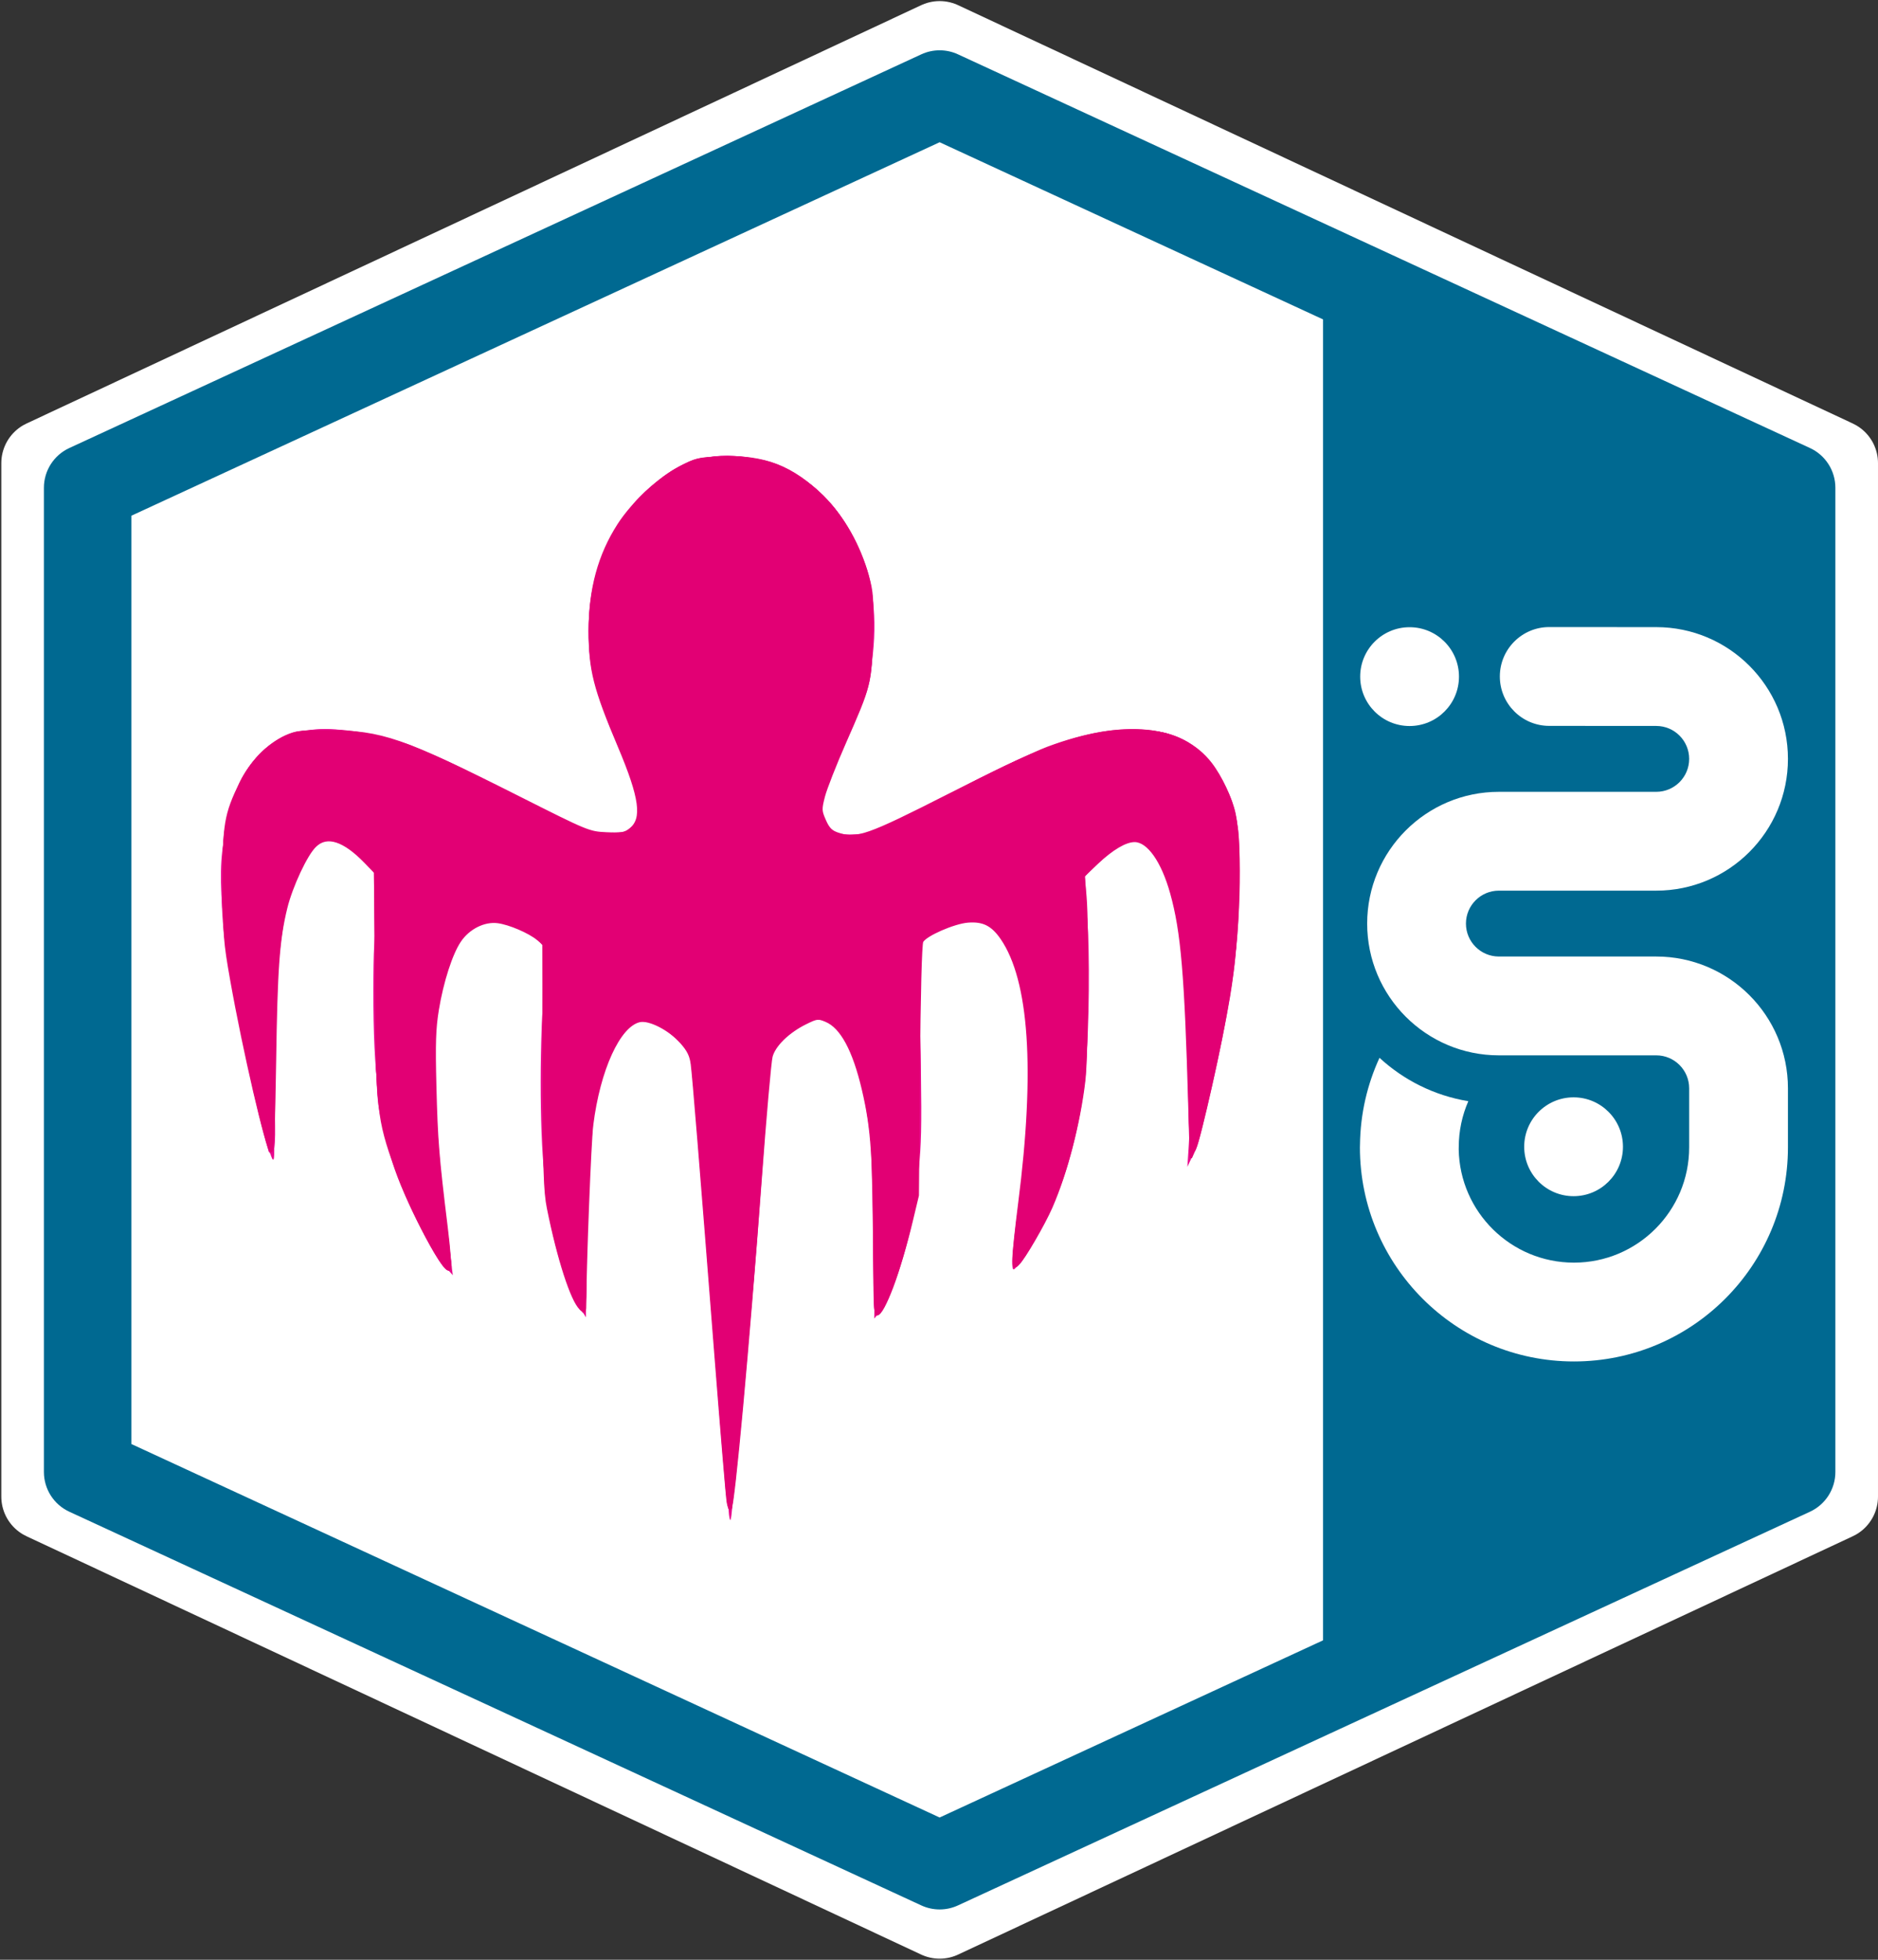 <?xml version="1.0" encoding="UTF-8" standalone="no"?>
<!-- Generated by SVGo -->

<svg
   width="859"
   height="896"
   version="1.1"
   id="svg1109"
   sodipodi:docname="Spectre_logo.svg"
   inkscape:version="1.1.1 (3bf5ae0d25, 2021-09-20)"
   xmlns:inkscape="http://www.inkscape.org/namespaces/inkscape"
   xmlns:sodipodi="http://sodipodi.sourceforge.net/DTD/sodipodi-0.dtd"
   xmlns="http://www.w3.org/2000/svg"
   xmlns:svg="http://www.w3.org/2000/svg">
  <rect width="100%" height="100%" fill="#333333" stroke="none"/>
  <defs
     id="defs1113">
    <clipPath
       clipPathUnits="userSpaceOnUse"
       id="clipPath18416">
      <g
         inkscape:label="Clip"
         id="use18418">
        <path
           style="fill:#ea0a8e;fill-opacity:1;stroke:none;stroke-width:0.863;stroke-opacity:1"
           d=""
           id="path18746" />
      </g>
    </clipPath>
    <clipPath
       clipPathUnits="userSpaceOnUse"
       id="clipPath18427">
      <g
         inkscape:label="Clip"
         id="use18429">
        <g
           id="g18742"
           clip-path="url(#clipPath18416)">
          <g
             inkscape:label="Clip"
             id="g18740">
            <path
               style="fill:#ea0a8e;fill-opacity:1;stroke:none;stroke-width:0.863;stroke-opacity:1"
               d=""
               id="path18738" />
          </g>
        </g>
      </g>
    </clipPath>
  </defs>
  <sodipodi:namedview
     id="namedview1111"
     pagecolor="#ffffff"
     bordercolor="#666666"
     borderopacity="1.0"
     inkscape:pageshadow="2"
     inkscape:pageopacity="0.0"
     inkscape:pagecheckerboard="0"
     showgrid="false"
     inkscape:zoom="0.92857143"
     inkscape:cx="430.76923"
     inkscape:cy="442.07692"
     inkscape:window-width="1920"
     inkscape:window-height="1017"
     inkscape:window-x="1912"
     inkscape:window-y="-8"
     inkscape:window-maximized="1"
     inkscape:current-layer="svg1109">
    <inkscape:grid
       type="xygrid"
       id="grid1336" />
  </sodipodi:namedview>
  <g
     id="g1076">
    <g
       clip-rule="evenodd"
       fill-rule="evenodd"
       stroke-linecap="round"
       stroke-linejoin="round"
       stroke-miterlimit="1.5"
       transform="translate(-3389 -92)"
       id="g1074">
      <g
         transform="translate(3273.2 2.2554e-13)"
         id="g1072">
        <path
           d="m136.4 303.75 409.2-191.25 409.2 191.25v472.5l-409.2 191.25-409.2-191.25v-472.5z"
           fill="#fff"
           stroke="#fff"
           stroke-width="40px"
           id="path1056" />
        <path
           d="m553.98 116.84c-5.321-2.457-11.451-2.457-16.772 0l-389.71 180c-7.08 3.27-11.613 10.358-11.613 18.157v450c0 7.799 4.533 14.887 11.613 18.157l389.71 180c5.321 2.457 11.451 2.457 16.772 0l389.71-180c7.08-3.27 11.613-10.358 11.613-18.157v-450c0-7.799-4.533-14.887-11.613-18.157l-389.71-180zm166.98 121.19-175.37-81-369.71 170.76v424.41l369.71 170.76 175.37-81v-603.94z"
           fill="#006991"
           id="path1058" />
        <g
           transform="matrix(4.6131e-17 -.753 .753 4.6131e-17 428.41 897.28)"
           id="g1070">
          <g
             transform="matrix(3.369 0 0 3.528 -1675.2 -1003.4)"
             id="g1062">
            <ellipse
               cx="608"
               cy="437.67"
               rx="8.906"
               ry="8.502"
               fill="#fff"
               id="ellipse1060" />
          </g>
          <path
             d="m371.56 470.92c-38.067 0.661-68.765 31.768-68.765 69.989 0 38.634 31.366 70 70 70h35.863c11.038 0 20-8.962 20-20v-95.593c0-44.153 35.847-80 80-80s80 35.847 80 80v95.593c0 11.038 8.962 20 20 20s20-8.962 20-20l0.039-65.004c0-16.557 13.443-30 30-30s30 13.443 30 30l-0.039 65.004c0 44.153-35.847 80-80 80s-80-35.847-80-80v-95.593c0-11.038-8.962-20-20-20s-20 8.962-20 20v95.593c0 44.153-35.847 80-80 80h-35.863c-71.749 0-130-58.251-130-130s58.251-130 130-130c0.541 0 1.08 0.014 1.615 0.042 18.806 0.22 36.655 4.441 52.743 11.853-13.551 14.724-22.952 33.329-26.338 53.951-8.567-3.739-18.019-5.813-27.952-5.813-0.437 0-0.873-7e-3 -1.303-0.022z"
             fill="#fff"
             id="path1064" />
          <g
             transform="matrix(2.584 0 0 2.799 -1092.8 -791.43)"
             id="g1068">
            <ellipse
               cx="677.79"
               cy="440.34"
               rx="11.609"
               ry="10.72"
               fill="#fff"
               id="ellipse1066" />
          </g>
        </g>
      </g>
    </g>
  </g>
  <symbol
     id="icon"
     viewBox="0 0 50 50">
    <g
       fill="#e20074"
       id="g1104">
      <g
         id="g1102">
        <path
           d="M31,10.7c-0.2-0.4-0.6-0.6-1-0.4l-3.2,1.4c0,0-0.1-0.1-0.1-0.1c-0.9-0.9-2.4-0.9-3.3,0c-0.9,0.9-0.9,2.4,0,3.3   s2.4,0.9,3.3,0c0.5-0.5,0.7-1.1,0.7-1.8l3.2-1.4C30.9,11.5,31.1,11.1,31,10.7z"
           id="path1078" />
        <path
           d="M33,14.1H34c0.4,0,0.8-0.3,0.8-0.8s-0.3-0.8-0.8-0.8H33c-0.4,0-0.8,0.3-0.8,0.8S32.6,14.1,33,14.1z"
           id="path1080" />
        <path
           d="M17,12.5H16c-0.4,0-0.8,0.3-0.8,0.8s0.3,0.8,0.8,0.8H17c0.4,0,0.8-0.3,0.8-0.8S17.4,12.5,17,12.5z"
           id="path1082" />
        <path
           d="M31.2,8.2l0.7-0.7c0.3-0.3,0.3-0.8,0-1.1c-0.3-0.3-0.8-0.3-1.1,0l-0.7,0.7c-0.3,0.3-0.3,0.8,0,1.1   C30.4,8.5,30.9,8.5,31.2,8.2z"
           id="path1084" />
        <path
           d="M18.8,18.4l-0.7,0.7c-0.3,0.3-0.3,0.8,0,1.1c0.3,0.3,0.8,0.3,1.1,0l0.7-0.7c0.3-0.3,0.3-0.8,0-1.1S19.1,18.1,18.8,18.4z"
           id="path1086" />
        <path
           d="M25,6c0.4,0,0.8-0.3,0.8-0.8V4.3c0-0.4-0.3-0.8-0.8-0.8c-0.4,0-0.8,0.3-0.8,0.8v0.9C24.2,5.7,24.6,6,25,6z"
           id="path1088" />
        <path
           d="M18.8,8.2c0.3,0.3,0.8,0.3,1.1,0c0.3-0.3,0.3-0.8,0-1.1l-0.7-0.7c-0.3-0.3-0.8-0.3-1.1,0c-0.3,0.3-0.3,0.8,0,1.1L18.8,8.2z   "
           id="path1090" />
        <path
           d="M31.9,19.1l-0.7-0.7c-0.3-0.3-0.8-0.3-1.1,0c-0.3,0.3-0.3,0.8,0,1.1l0.7,0.7c0.3,0.3,0.8,0.3,1.1,0   C32.2,19.9,32.2,19.4,31.9,19.1z"
           id="path1092" />
        <path
           d="M36.5,41.8v-1.6h7.9v-9h-7.9v-1.6h-7.8v-4.8c4.9-1.6,8.4-6.1,8.4-11.5c0-6.7-5.4-12.1-12.1-12.1c-6.7,0-12.1,5.4-12.1,12.1   c0,5.4,3.5,9.9,8.4,11.5v4.8h-7.8v1.6H5.6v9h7.9v1.6h7.8v4.4H19v2.6H31v-2.6h-2.2v-4.4H36.5z M18.1,21.2c-2.2-1.9-3.6-4.8-3.6-7.9   c0-5.8,4.7-10.5,10.5-10.5s10.6,4.7,10.6,10.5c0,3.2-1.4,6-3.6,7.9H18.1z M27.9,39.8c-0.8,0.6-1.8,0.9-2.9,0.9   c-1.1,0-2.1-0.3-2.9-0.9c-0.6-0.4-1.1-0.9-1.4-1.5c-0.4-0.8-0.7-1.6-0.7-2.5s0.3-1.8,0.7-2.5c0.4-0.6,0.9-1.1,1.4-1.6   c0.8-0.6,1.8-0.9,2.9-0.9c1.1,0,2.1,0.3,2.9,0.9c0.6,0.4,1.1,0.9,1.4,1.6c0.4,0.7,0.7,1.6,0.7,2.5s-0.3,1.8-0.7,2.5   C29,38.9,28.5,39.4,27.9,39.8z"
           id="path1094" />
        <path
           d="M47.7,30c-0.7,0-1.3,0.6-1.3,1.3v8.7c0,0.7,0.6,1.3,1.3,1.3s1.3-0.6,1.3-1.3v-8.7C49,30.6,48.4,30,47.7,30z"
           id="path1096" />
        <path
           d="M2.3,41.4c0.7,0,1.3-0.6,1.3-1.3v-8.7C3.6,30.6,3,30,2.3,30S1,30.6,1,31.4v8.7C1,40.8,1.6,41.4,2.3,41.4z"
           id="path1098" />
        <circle
           cx="25"
           cy="35.7"
           r="2.6"
           id="circle1100" />
      </g>
    </g>
  </symbol>
  <path
     style="fill:#ea0a8e;fill-opacity:1;stroke:none;stroke-width:0.901;stroke-opacity:1"
     d="m 333.912,694.857 c -0.374,-0.907 -0.681,-3.542 -0.687,-5.855 -0.004,-2.312 -0.821,-11.905 -1.81,-21.317 -0.99,-9.412 -2.812,-32.311 -4.049,-50.888 -2.501,-37.545 -3.304,-47.855 -5.82,-74.755 -0.949,-10.155 -2.157,-25.964 -2.683,-35.126 -1.54,-26.784 -1.231,-25.488 -7.609,-31.983 -9.197,-9.366 -16.624,-11.62 -23.485,-7.124 -4.044,2.649 -9.027,11.275 -12.047,20.853 -6.534,20.724 -8.641,42.875 -8.082,84.979 l 0.374,28.037 -2.082,-2.573 c -6.905,-8.534 -13.595,-33.31 -16.99,-62.923 -2.206,-19.232 -2.17,-63.392 0.067,-85.732 1.887,-18.832 1.926,-18.662 -5.515,-23.781 -5.996,-4.126 -12.124,-6.218 -18.212,-6.218 -15.136,0 -23.613,16.554 -27.25,53.216 -0.879,8.865 -0.891,14.97 -0.056,28.378 1.48,23.809 5.321,61.982 6.834,67.917 0.695,2.724 1.499,6.777 1.788,9.006 l 0.524,4.052 -4.096,-4.503 c -4.608,-5.065 -17.619,-30.498 -21.45,-41.929 -8.179,-24.399 -10.854,-45.145 -10.795,-83.714 0.006,-18.719 0.383,-25.182 1.913,-34.945 2.432,-15.526 1.516,-18.775 -7.733,-27.426 -5.327,-4.984 -8.945,-6.932 -13.758,-7.411 -3.126,-0.311 -4.134,0.057 -6.851,2.51 -9.173,8.28 -15,24.996 -17.801,51.06 -1.763,16.414 -2.632,55.363 -1.658,74.306 1.348,26.222 0.656,25.92 -6.203,-2.707 -14.036,-58.58 -19.575,-97.155 -17.059,-118.802 4.801,-41.297 22.333,-59.166 54.594,-55.644 24.057,2.627 44.528,10.577 83.105,32.273 23.395,13.157 29.265,15.789 36.46,16.347 7.115,0.552 10.728,-0.303 14.126,-3.336 2.721,-2.428 2.906,-2.972 2.906,-8.568 0,-8.234 -1.833,-13.906 -10.06,-31.141 -10.864,-22.756 -14.212,-37.064 -13.176,-56.292 1.549,-28.756 14.549,-52.408 36.843,-67.04 8.335,-5.47 15.477,-7.501 26.36,-7.5 24.828,0.002 45.667,13.577 57.597,37.512 8.377,16.809 11.037,32.816 8.847,53.24 -1.501,13.998 -3.625,20.756 -11.392,36.254 -3.164,6.318 -6.826,14.12 -8.134,17.338 -1.309,3.219 -2.735,6.493 -3.17,7.275 -0.434,0.783 -1.046,4.025 -1.36,7.205 -0.493,5.016 -0.298,6.248 1.488,9.291 3.055,5.212 7.052,7.062 14.217,6.58 7.935,-0.533 13.659,-3.044 37.458,-16.428 45.526,-25.604 66.958,-33.2 93.139,-33.012 22.313,0.162 36.455,12.828 43.435,38.902 1.875,7.004 2.041,9.457 1.948,28.821 -0.12,26.595 -1.583,38.993 -8.991,76.557 -1.221,6.192 -2.588,12.069 -3.039,13.06 -0.448,0.991 -1.02,3.22 -1.265,4.954 -0.251,1.734 -1.042,5.787 -1.764,9.007 -0.722,3.22 -1.945,8.734 -2.718,12.253 -0.771,3.519 -2.434,8.585 -3.693,11.26 l -2.289,4.858 0.672,-10.358 c 1.511,-23.275 0.236,-68.618 -2.563,-91.323 -3.367,-27.292 -10.089,-43.932 -19.3,-47.781 -5.216,-2.179 -9.585,-0.339 -17.78,7.491 -3.906,3.733 -7.547,7.615 -8.091,8.629 -1.23,2.291 -0.973,7.988 0.722,16.047 1.566,7.441 1.764,43.415 0.354,64.146 -2.1,30.876 -8.237,55.83 -19.009,77.296 -4.463,8.893 -12.412,21.538 -14.256,22.678 -1.303,0.805 -1.077,-5.785 0.495,-14.402 0.722,-3.962 1.479,-8.421 1.68,-9.907 0.2,-1.486 1.198,-8.376 2.214,-15.312 5.359,-36.599 4.775,-69.783 -1.659,-94.228 -5.417,-20.574 -13.67,-28.698 -26.457,-26.044 -6.073,1.261 -16.603,6.281 -19.282,9.191 -1.991,2.163 -2.002,2.331 -1.043,15.204 0.535,7.158 1.177,27.228 1.429,44.598 0.373,25.697 0.176,34.173 -1.043,45.484 -3.134,29.033 -10.942,56.905 -18.405,65.692 l -1.91,2.249 0.139,-10.358 c 0.074,-5.696 0.43,-12.054 0.783,-14.129 0.999,-5.875 -0.622,-53.617 -2.193,-64.575 -4.828,-33.688 -14.839,-51.894 -26.871,-48.874 -3.056,0.767 -9.504,5.301 -14.924,10.495 L 352,480 l -0.912,12.332 c -0.501,6.783 -1.015,14.358 -1.14,16.836 -0.124,2.476 -0.491,5.719 -0.809,7.204 -0.32,1.487 -1.203,13.443 -1.965,26.57 -0.763,13.127 -1.549,25.692 -1.745,27.921 -0.194,2.229 -0.64,8.612 -0.986,14.186 -0.348,5.573 -0.983,10.132 -1.414,10.132 -0.432,0 -0.785,3.445 -0.785,7.658 0,8.031 -3.749,51.894 -5.428,63.496 -0.536,3.715 -1.257,12.024 -1.602,18.463 -0.358,6.677 -0.916,11 -1.301,10.059 z"
     id="path17730" />
  <path
     style="fill:#782121;fill-opacity:0;stroke:#ea0a8e;stroke-width:1.077;stroke-opacity:1"
     d="m 333.442,686 c -0.078,-2.665 -0.855,-12.358 -1.727,-21.538 -0.872,-9.181 -2.816,-33.896 -4.319,-54.923 -1.504,-21.027 -3.682,-49.135 -4.84,-62.462 -1.158,-13.327 -2.623,-32.227 -3.255,-42 -1.587,-24.543 -1.518,-24.282 -8.207,-30.97 -13.071,-13.071 -23.691,-11.684 -31.678,4.138 -8.927,17.685 -11.976,40.197 -11.947,88.216 l 0.02,33.923 -2.636,-4.308 C 259.315,587.026 254.32,569.333 250.714,546 c -1.555,-10.06 -1.917,-19.358 -1.929,-49.538 -0.009,-20.435 0.412,-43.297 0.934,-50.805 l 0.949,-13.651 -3.103,-2.884 c -8.447,-7.852 -23.093,-11.303 -30.564,-7.201 -10.599,5.818 -17.196,24.487 -19.919,56.374 -1.103,12.91 4.122,77.277 7.628,93.982 0.858,4.086 1.344,7.645 1.081,7.908 -1.954,1.954 -20.146,-32.926 -24.851,-47.645 -3.665,-11.467 -6.647,-26.449 -8.147,-40.933 -1.196,-11.545 -0.761,-62.972 0.685,-81.122 0.792,-9.943 -0.214,-12.423 -8.091,-19.936 -6.912,-6.593 -13.348,-9.291 -18.14,-7.606 -5.991,2.107 -13.201,14.613 -17.017,29.52 -4.172,16.296 -5.024,27.079 -5.617,71.077 l -0.588,43.615 -4.129,-16.692 c -4.947,-19.997 -13.067,-59.682 -15.426,-75.385 -2.736,-18.211 -3.264,-40.789 -1.227,-52.423 6.758,-38.596 25.279,-53.297 59.614,-47.317 21.43,3.732 38.835,10.917 77.297,31.909 28.033,15.3 35.001,17.672 44.443,15.129 12.587,-3.389 11.904,-14.707 -2.842,-47.076 -9.203,-20.201 -11.223,-28.478 -11.264,-46.146 -0.038,-16.198 1.392,-24.224 6.523,-36.615 8.415,-20.322 28.194,-38.84 45.31,-42.421 11.749,-2.458 25.167,-0.542 37.635,5.374 10.291,4.883 23.074,17.872 29.041,29.509 7.989,15.581 9.464,22.215 9.461,42.538 -0.003,20.853 -1.034,25.681 -9.313,43.615 -13.893,30.098 -14.186,30.87 -14.283,37.661 -0.149,10.395 4.147,14.57 14.994,14.57 7.913,0 13.853,-2.426 37.144,-15.171 44.867,-24.552 61.023,-30.975 83.824,-33.328 28.219,-2.911 44.287,8.023 52.839,35.959 1.994,6.513 2.26,10.086 2.26,30.324 0,31.566 -2.295,47.712 -14.938,105.087 -6.084,27.61 -6.191,27.301 -6.893,-20.024 -0.437,-29.449 -1.136,-45.701 -2.34,-54.385 -4.111,-29.646 -10.769,-45.243 -20.714,-48.525 -5.111,-1.687 -11.225,1.522 -19.683,10.33 l -6.707,6.985 0.671,6.182 c 1.434,13.215 1.87,66.635 0.652,79.952 -3.083,33.712 -12.014,61.816 -27.365,86.107 -5.735,9.075 -5.94,7.694 -2.313,-15.581 4.939,-31.692 6.214,-47.605 5.61,-69.988 -0.587,-21.756 -2.224,-33.106 -6.786,-47.042 -6.869,-20.985 -18.138,-25.544 -38.117,-15.42 -8.542,4.329 -8.705,4.864 -7.538,24.796 1.639,27.991 1.329,76.003 -0.585,90.607 -3.085,23.537 -9.055,45.726 -15.055,55.966 -1.518,2.59 -2.903,4.709 -3.079,4.709 -0.175,0 -0.094,-12.237 0.181,-27.192 0.566,-30.746 -0.954,-58.041 -4.032,-72.423 -4.933,-23.049 -11.865,-35.334 -20.751,-36.776 -5.114,-0.83 -10.044,1.668 -18.067,9.154 l -6.52,6.083 -1.586,19.385 c -0.872,10.662 -2.532,33.923 -3.688,51.692 -1.156,17.769 -2.611,36.185 -3.233,40.923 -0.622,4.738 -1.858,18.55 -2.747,30.692 -1.514,20.692 -3.861,45.302 -5.853,61.385 -0.777,6.272 -0.882,6.496 -1.008,2.154 z"
     id="path3757" />
  <path
     style="fill:#782121;fill-opacity:0;stroke:#ea0a8e;stroke-width:1.077;stroke-opacity:1"
     d="m 331.897,668.638 c -1.021,-12.07 -3.295,-41.331 -5.052,-65.023 -1.757,-23.692 -3.908,-51.315 -4.781,-61.385 -0.872,-10.069 -2.094,-25.577 -2.714,-34.462 -1.864,-26.687 -1.69,-25.974 -7.978,-32.662 -5.693,-6.055 -12.119,-9.815 -16.833,-9.849 -7.426,-0.054 -14.361,8.64 -19.301,24.199 -2.654,8.358 -3.731,13.435 -6.057,28.543 -1.195,7.765 -1.617,20.835 -1.605,49.808 0.006,17.621 -0.247,32.038 -0.565,32.038 -0.318,0 -2.26,-3.542 -4.316,-7.872 -4.182,-8.807 -9.095,-27.049 -11.831,-43.927 -2.461,-15.187 -3.348,-68.831 -1.581,-95.574 l 1.306,-19.758 -3.031,-3.163 c -4.138,-4.319 -13.04,-8.491 -19.627,-9.2 -10.657,-1.146 -18.171,5.063 -23.314,19.263 -5.817,16.06 -8.056,36.521 -6.791,62.049 1.02,20.585 4.748,57.976 6.929,69.49 0.882,4.654 1.368,8.697 1.08,8.985 -1.8,1.8 -18.188,-28.302 -23.593,-43.336 -3.831,-10.658 -8.01,-30.162 -9.451,-44.111 -1.198,-11.59 -0.8,-63.885 0.629,-82.687 0.557,-7.328 0.351,-8.843 -1.643,-12.069 -3.668,-5.935 -12.297,-13.017 -17.703,-14.531 -4.331,-1.213 -5.222,-1.148 -7.844,0.57 -1.627,1.066 -3.82,2.944 -4.874,4.174 -3.539,4.129 -9.217,17.235 -11.467,26.466 -2.357,9.672 -5.79,40.273 -5.436,48.462 0.115,2.665 0.097,18.173 -0.04,34.462 l -0.249,29.615 -4.753,-18.846 c -11.714,-46.45 -17.001,-78.989 -17.06,-105 -0.038,-16.694 0.294,-20.713 2.394,-28.953 6.64,-26.066 19,-38.42 40.22,-40.199 8.966,-0.752 26.086,2.018 39.188,6.341 10.108,3.334 36.376,15.929 65.527,31.417 18.901,10.042 26.532,12.432 33.6,10.521 6.171,-1.668 8.924,-3.997 9.717,-8.222 0.915,-4.88 -0.944,-15.156 -3.925,-21.694 -14.396,-31.573 -17.837,-42.012 -18.933,-57.442 -1.239,-17.448 3.429,-38.543 11.62,-52.512 1.993,-3.399 7.743,-10.346 12.778,-15.438 16.041,-16.222 30.984,-21.111 50.951,-16.668 12.576,2.798 20.464,7.256 30.482,17.226 7.483,7.447 9.527,10.328 14.191,20.007 7.657,15.886 9.275,24.256 8.514,44.035 -0.685,17.809 -2.082,24.021 -8.473,37.664 -15.513,33.119 -17.669,40.052 -14.415,46.345 2.997,5.795 6.743,7.81 14.018,7.54 8.996,-0.334 12.298,-1.684 36.654,-14.987 44.657,-24.39 60.802,-30.834 83.626,-33.38 24.434,-2.725 40.209,4.986 49.288,24.092 5.649,11.889 6.548,17.663 6.548,42.08 0,12.228 -0.518,26.939 -1.152,32.691 -2.264,20.551 -15.685,85.884 -18.851,91.765 -1.252,2.325 -1.476,-0.981 -1.643,-24.231 -0.107,-14.808 -0.089,-28.686 0.038,-30.842 0.345,-5.844 -1.892,-32.193 -3.828,-45.081 -3.035,-20.204 -9.331,-35.899 -16.208,-40.406 -6.356,-4.165 -14.453,-0.662 -25.054,10.839 l -4.563,4.95 0.9,8.27 c 0.495,4.549 0.889,24.505 0.875,44.347 -0.021,29.556 -0.375,38.218 -1.964,47.923 -4.826,29.48 -12.731,51.412 -25.803,71.584 -4.178,6.448 -4.541,6.749 -4.857,4.032 -0.188,-1.615 0.647,-9.113 1.856,-16.661 6.081,-37.988 7.861,-71.302 4.974,-93.121 -4.219,-31.888 -12.558,-47.33 -25.551,-47.316 -7.982,0.009 -22.414,6.097 -25.199,10.63 -0.845,1.375 -0.899,7.342 -0.19,20.776 0.548,10.365 0.787,34.354 0.532,53.308 -0.498,37.025 -1.467,45.532 -7.91,69.462 -2.745,10.195 -8.87,24.963 -10.864,26.196 -0.673,0.416 -1.013,-10.259 -0.947,-29.735 0.056,-16.711 -0.08,-34.987 -0.304,-40.614 -0.727,-18.314 -4.598,-37.498 -9.981,-49.464 -4.369,-9.71 -7.753,-13.776 -12.7,-15.259 -3.659,-1.096 -4.771,-0.964 -8.856,1.052 -2.57,1.268 -7.457,4.845 -10.861,7.95 l -6.189,5.644 -2.126,28 c -1.169,15.4 -2.876,39.146 -3.793,52.769 -0.917,13.623 -2.135,28.162 -2.707,32.308 -0.572,4.146 -1.543,15.05 -2.158,24.231 -1.02,15.223 -6.199,70.317 -6.822,72.561 -0.144,0.52 -1.098,-8.93 -2.119,-21 z"
     id="path3833" />
  <path
     style="fill:#00ff00;fill-opacity:0;stroke:#ea0a8e;stroke-width:1.077;stroke-opacity:1"
     d="m 332.933,683.06 c -0.379,-4.01 -2.888,-35.641 -5.576,-70.291 -9.008,-116.144 -10.071,-128.742 -11.095,-131.436 -1.447,-3.805 -10.247,-11.603 -15.934,-14.119 -10.92,-4.83 -18.595,2.538 -25.516,24.5 -5.088,16.144 -6.259,27.994 -6.894,69.792 -0.571,37.564 -0.643,38.588 -2.531,36.085 -4.572,-6.062 -10.288,-24.651 -14.043,-45.67 -1.935,-10.83 -2.394,-18.516 -2.836,-47.459 -0.315,-20.604 -0.032,-41.843 0.701,-52.649 1.426,-21.025 1.376,-21.195 -7.726,-26.396 -23.671,-13.526 -37.759,0.609 -42.899,43.043 -2.367,19.538 1.251,73.58 7.227,107.962 0.386,2.221 0.267,4.038 -0.264,4.038 -3.085,0 -20.064,-33.021 -25.04,-48.696 -7.004,-22.066 -8.115,-31.854 -8.159,-71.919 -0.022,-19.842 0.203,-41.238 0.499,-47.546 l 0.538,-11.469 -3.378,-4.664 c -1.858,-2.565 -6.026,-6.537 -9.262,-8.825 -10.683,-7.554 -16.746,-5.285 -23.951,8.966 -9.338,18.47 -12.304,42.562 -12.032,97.729 0.089,17.916 -0.162,32.576 -0.557,32.577 -0.395,0.001 -2.43,-7.146 -4.524,-15.883 -13.883,-57.941 -18.744,-89.811 -17.604,-115.406 1.324,-29.733 10.59,-49.101 27.461,-57.401 7.032,-3.459 7.5,-3.537 20.674,-3.418 21.634,0.195 36.398,4.844 70.018,22.046 51.104,26.148 48.954,25.217 58.239,25.217 7.285,0 8.702,-0.324 11.045,-2.525 1.478,-1.389 2.988,-3.719 3.354,-5.178 1.277,-5.087 -1.765,-15.879 -9.638,-34.193 -9.605,-22.342 -12.254,-31.403 -13.099,-44.797 -1.645,-26.078 5.913,-48.686 21.987,-65.773 13.683,-14.545 25.313,-20.396 40.478,-20.365 16.684,0.034 31.031,6.038 43.11,18.041 11.497,11.424 19.522,26.802 22.284,42.702 1.657,9.54 0.728,35.539 -1.571,43.948 -1.327,4.852 -12.753,31.521 -19.044,44.447 -0.577,1.185 -1.446,4.689 -1.932,7.788 -1.844,11.757 4.814,18.5 16.868,17.083 6.725,-0.79 14.179,-4.03 33.671,-14.632 49.318,-26.825 67.929,-33.602 92.558,-33.705 10.345,-0.043 13.404,0.346 18.573,2.36 8.866,3.454 17.127,11.393 21.785,20.935 6.237,12.777 7.026,17.714 7.026,43.957 0,31.812 -2.498,50.131 -13.539,99.271 -7.253,32.282 -7.876,32.42 -8.089,1.788 -0.387,-55.584 -2.424,-78.48 -8.719,-98 -4.593,-14.243 -10.523,-21.538 -17.507,-21.538 -4.277,0 -14.204,6.958 -19.721,13.823 l -3.498,4.353 1.056,10.027 c 1.412,13.404 1.38,64.613 -0.048,78.567 -3.299,32.216 -12.819,61.376 -27.022,82.768 -4.214,6.346 -4.68,6.738 -4.991,4.192 -0.189,-1.544 1.118,-13.175 2.903,-25.846 4.291,-30.455 5.781,-54.993 4.455,-73.34 -2.235,-30.92 -8.439,-49.427 -18.751,-55.935 -2.661,-1.68 -4.66,-2.026 -9.451,-1.636 -7.206,0.586 -17.976,5.152 -21.615,9.165 -2.544,2.805 -2.58,3.121 -1.818,15.785 1.443,23.979 1.095,82.01 -0.572,95.349 -2.78,22.257 -7.727,41.285 -13.898,53.46 -5.101,10.065 -5.375,9.141 -4.552,-15.388 2.155,-64.21 -6.35,-106.261 -22.889,-113.172 -3.425,-1.431 -4.048,-1.347 -9.204,1.248 -3.042,1.531 -8.026,5.074 -11.077,7.874 l -5.547,5.091 -1.168,15.077 c -0.643,8.292 -2.381,32.281 -3.864,53.308 -1.482,21.027 -2.934,39.685 -3.226,41.462 -0.292,1.777 -1.518,15.346 -2.725,30.154 -2.362,28.987 -6.36,69.718 -6.896,70.253 -0.181,0.181 -0.639,-2.952 -1.018,-6.962 z"
     id="path3872" />
  <path
     style="fill:#00ff00;fill-opacity:0;stroke:#ea0a8e;stroke-width:1.077;stroke-opacity:1"
     d="m 332.931,684.152 c -0.706,-6.629 -3.342,-39.713 -10.363,-130.075 -5.41,-69.626 -5.645,-71.711 -8.54,-75.777 -4.046,-5.683 -12.659,-11.196 -18.342,-11.742 -4.513,-0.434 -5.54,-0.11 -8.839,2.787 -6.274,5.508 -12.499,20.622 -15.457,37.525 -1.459,8.337 -3.573,35.325 -3.402,43.438 0.044,2.073 -0.022,14.127 -0.146,26.786 -0.195,19.859 -0.438,22.841 -1.771,21.734 -2.393,-1.986 -7.689,-15.608 -10.717,-27.566 C 249.386,547.699 248.905,542.216 248.835,497 c -0.036,-23.1 0.15,-47.065 0.413,-53.256 0.469,-11.019 0.419,-11.317 -2.371,-14.148 -7.194,-7.3 -22.184,-10.657 -29.876,-6.692 -7.43,3.83 -13.226,16.212 -16.935,36.183 -3.493,18.807 -1.694,64.269 4.157,105.029 1.218,8.483 1.892,15.745 1.499,16.138 -2.784,2.784 -21.472,-34.293 -26.914,-53.397 -6.267,-22 -6.494,-24.731 -6.497,-78.165 l -0.003,-49.386 -4.252,-4.889 c -5.466,-6.284 -12.961,-11.032 -17.415,-11.032 -4.988,0 -9.185,4.048 -13.724,13.234 -4.206,8.513 -7.394,19.593 -9.255,32.164 -1.422,9.612 -3.612,71.468 -3.073,86.794 0.214,6.071 0.013,11.038 -0.446,11.038 -0.459,0 -0.835,-0.221 -0.835,-0.492 0,-0.271 -1.912,-8.146 -4.249,-17.5 -5.047,-20.205 -11,-48.821 -14.249,-68.5 -1.84,-11.143 -2.362,-18.953 -2.423,-36.277 -0.071,-19.784 0.176,-23.009 2.376,-31.055 4.84,-17.701 12.6,-28.821 24.429,-35.007 6.406,-3.35 6.713,-3.398 21.039,-3.282 22.783,0.184 36.932,4.781 74.726,24.279 44.214,22.81 43.796,22.625 52.158,23.054 6.42,0.329 8.077,0.027 11.137,-2.029 3.127,-2.101 3.638,-3.091 3.928,-7.613 0.394,-6.15 -1.164,-14.108 -3.988,-20.372 -14.753,-32.724 -18.434,-45.437 -18.408,-63.569 0.039,-27.036 10.469,-50.025 30.452,-67.121 9.197,-7.869 17.768,-11.366 29.258,-11.94 32.197,-1.609 58.468,20.087 67.48,55.728 2.021,7.99 2.229,11.131 1.749,26.346 -0.634,20.105 -1.56,23.742 -11.681,45.909 -12.171,26.655 -13.514,31.903 -10.043,39.219 3.457,7.285 14.917,8.417 27.209,2.687 3.947,-1.84 17.767,-8.965 30.712,-15.834 38.502,-20.431 56.884,-27.26 77.704,-28.866 11.336,-0.874 21.235,0.617 28.484,4.29 10.382,5.261 20.458,20.152 23.75,35.097 0.948,4.305 1.161,14.176 0.752,35 -0.509,25.991 -0.906,30.905 -3.822,47.311 -4.543,25.561 -12.889,62.699 -15.248,67.846 l -1.974,4.308 -0.112,-16.692 c -0.196,-29.183 -2.159,-71.244 -3.844,-82.353 -4.177,-27.532 -11.215,-43.039 -20.603,-45.395 -3.892,-0.977 -11.016,3.14 -18.343,10.6 l -6.644,6.764 0.932,8.615 c 1.327,12.269 1.263,69.724 -0.091,82.158 -3.394,31.155 -13.555,61.53 -27.275,81.534 -4.273,6.23 -4.444,6.352 -4.783,3.388 -0.193,-1.69 0.894,-12.11 2.415,-23.154 3.868,-28.069 4.934,-41.18 4.935,-60.679 0.002,-38.316 -7.373,-64.881 -19.773,-71.225 -3.669,-1.877 -4.892,-1.991 -10.394,-0.968 -6.544,1.217 -17.443,6.007 -19.61,8.618 -0.939,1.131 -1.291,15.947 -1.345,56.622 -0.07,52.39 -0.19,55.67 -2.454,66.936 -4.355,21.666 -11.269,42.618 -15.254,46.224 -1.97,1.782 -2.032,0.809 -2.58,-39.968 -0.585,-43.532 -1.138,-49.704 -6.071,-67.685 -1.282,-4.673 -3.838,-11.324 -5.681,-14.781 -6.901,-12.948 -13.464,-14.812 -24.142,-6.859 -10.809,8.052 -11.868,9.69 -12.626,19.53 -0.365,4.738 -2.117,28.969 -3.893,53.846 -1.776,24.877 -3.481,46.927 -3.789,49 -0.308,2.073 -1.783,18.285 -3.279,36.026 -2.77,32.864 -5.649,61.026 -6.305,61.683 -0.2,0.2 -0.662,-2.439 -1.027,-5.865 z"
     id="path4096" />
  <path
     style="fill:#ea0a8e;fill-opacity:1;stroke:#ea0a8e;stroke-width:1.077;stroke-opacity:1"
     d="m 332.885,685.261 c -0.656,-5.284 -2.062,-22.739 -8.747,-108.569 -4.458,-57.228 -6.97,-87.488 -7.51,-90.462 -0.215,-1.185 -0.427,-2.758 -0.471,-3.497 -0.13,-2.182 -7.778,-10.085 -12.945,-13.376 -11.72,-7.466 -20.062,-1.155 -27.405,20.732 -1.507,4.492 -3.495,12.73 -4.418,18.308 -1.731,10.46 -3.68,50.479 -3.74,76.773 -0.028,12.525 -0.272,14.742 -1.509,13.715 -4.022,-3.338 -11.115,-24.77 -14.83,-44.809 -1.881,-10.148 -2.268,-17.637 -2.7,-52.231 -0.277,-22.212 -0.071,-46.685 0.458,-54.385 l 0.962,-14 -2.784,-3.108 c -3.682,-4.11 -15.078,-9.277 -20.46,-9.277 -12.093,0 -19.231,8.353 -24.336,28.477 -4.026,15.871 -5.16,32.08 -3.789,54.168 1.493,24.058 2.736,37.27 5.533,58.791 1.219,9.378 1.89,17.374 1.491,17.769 -1.381,1.368 -6.015,-5.822 -14.006,-21.733 -8.513,-16.95 -12.935,-29.232 -16.776,-46.587 -2.197,-9.928 -2.391,-14.162 -2.843,-62.037 l -0.485,-51.382 -4.165,-4.732 c -5.205,-5.913 -14.58,-11.044 -18.42,-10.08 -6.481,1.627 -14.035,14.189 -18.083,30.072 -4.518,17.73 -6.415,51.72 -5.619,100.696 0.207,12.753 -0.965,15.58 -3.129,7.544 -7.489,-27.813 -17.375,-77.357 -19.372,-97.088 -1.827,-18.054 -0.814,-42.995 2.166,-53.322 4.892,-16.949 13.337,-28.713 24.55,-34.199 11.541,-5.646 34.029,-4.397 56.265,3.126 5.627,1.904 26.862,11.833 47.189,22.066 l 36.959,18.604 h 8.395 c 7.634,0 8.652,-0.257 11.234,-2.839 2.03,-2.03 2.835,-3.948 2.823,-6.731 -0.026,-6.263 -2.775,-16.07 -7.582,-27.045 -11.965,-27.32 -15.018,-38.703 -15.018,-56 0,-22.974 6.618,-41.612 20.71,-58.325 5.679,-6.734 15.482,-14.323 23.138,-17.91 5.688,-2.665 7.35,-2.919 19.152,-2.919 15.92,0 23.748,2.353 35.236,10.59 9.789,7.019 16.94,15.814 22.913,28.179 7.202,14.91 8.457,21.843 7.839,43.317 -0.603,20.967 -0.747,21.506 -13.194,49.501 -4.482,10.081 -8.705,20.978 -9.384,24.215 -1.088,5.187 -0.989,6.388 0.832,10.11 2.819,5.763 5.88,7.138 14.69,6.595 7.964,-0.491 5.802,0.483 55.761,-25.106 35.764,-18.318 55.876,-24.259 76.693,-22.654 15.924,1.228 27.694,9.325 35.215,24.225 5.971,11.829 6.68,16.479 6.651,43.633 -0.036,33.657 -3.401,57.64 -14.83,105.702 -6.262,26.333 -6.427,26.087 -7.252,-10.844 -0.396,-17.728 -0.949,-36.352 -1.229,-41.387 -2.223,-39.988 -9.59,-65.336 -20.492,-70.509 -3.465,-1.644 -3.962,-1.621 -8.556,0.412 -2.682,1.187 -7.829,4.965 -11.436,8.397 l -6.559,6.239 L 496.419,413 c 1.083,18.587 0.765,67.975 -0.511,79.535 -1.916,17.347 -6.21,36.081 -11.493,50.133 -4.774,12.7 -16.429,34.143 -19.634,36.124 -1.798,1.111 -1.445,-5.364 1.465,-26.868 8.757,-64.702 5.001,-109.958 -10.478,-126.249 -4.931,-5.19 -9.003,-6.172 -17.043,-4.113 -7.732,1.981 -16.665,6.558 -17.713,9.076 -0.4,0.961 -0.8,26.705 -0.889,57.209 -0.142,48.649 -0.397,56.586 -2.081,64.615 -4.827,23.022 -11.596,43.029 -15.863,46.891 -2.082,1.884 -2.105,1.625 -2.219,-24.378 -0.063,-14.455 -0.035,-29.675 0.063,-33.821 0.098,-4.146 -0.586,-14.081 -1.52,-22.077 -4.163,-35.634 -13.866,-55.634 -25.894,-53.378 -1.993,0.374 -6.441,2.776 -9.886,5.338 -11.54,8.583 -10.407,4.343 -13.704,51.271 -1.602,22.804 -3.606,49.458 -4.453,59.231 -0.847,9.773 -2.54,29.4 -3.762,43.615 -2.795,32.51 -6.095,64.11 -6.765,64.78 -0.282,0.282 -0.802,-1.821 -1.155,-4.672 z"
     id="path4135" />
  <path
     style="fill:#e20074;fill-opacity:1;stroke:#e20074;stroke-width:1.077;stroke-opacity:1;stroke-miterlimit:4;stroke-dasharray:none"
     d="m 332.919,686.858 c -0.356,-1.953 -2.845,-31.658 -5.531,-66.012 -7.064,-90.35 -10.169,-128.536 -10.925,-134.353 -0.503,-3.872 -1.692,-6.289 -4.872,-9.901 -5.248,-5.962 -14.561,-10.766 -18.986,-9.794 -9.4,2.065 -18.63,22.256 -21.787,47.661 -0.93,7.483 -3.076,62.176 -3.177,80.978 -0.025,4.64 -0.072,4.702 -2.133,2.837 -3.985,-3.606 -10.189,-22.794 -14.817,-45.821 -1.579,-7.858 -1.856,-17.003 -1.969,-65.042 l -0.131,-55.898 -2.604,-2.144 c -3.988,-3.284 -13.01,-7.137 -18.306,-7.818 -6.247,-0.803 -13.316,2.738 -17.328,8.68 -3.905,5.784 -8.019,18.524 -10.144,31.416 -1.402,8.509 -1.625,15.336 -1.133,34.815 0.628,24.891 1.221,32.299 5.153,64.385 1.255,10.239 1.932,18.962 1.506,19.385 -2.312,2.292 -18.236,-27.297 -24.706,-45.907 -8.174,-23.512 -8.43,-25.901 -8.969,-83.742 l -0.483,-51.802 -4.481,-4.625 c -9.724,-10.035 -17.439,-12.567 -22.839,-7.494 -4.039,3.795 -10.942,18.493 -13.381,28.492 -3.534,14.489 -4.471,27.409 -5.103,70.31 -0.419,28.473 -0.963,41.114 -1.756,40.85 -1.95,-0.65 -12.464,-45.855 -18.215,-78.314 -3.064,-17.293 -3.345,-20.887 -3.417,-43.615 -0.087,-27.643 0.598,-31.791 7.691,-46.511 4.315,-8.955 12.571,-17.464 20.499,-21.126 4.478,-2.068 6.93,-2.36 19.655,-2.34 24.23,0.038 34.042,3.427 86.659,29.929 31.934,16.084 32.442,16.294 40.417,16.692 6.985,0.348 8.472,0.092 10.998,-1.898 6.055,-4.769 4.756,-14.322 -5.134,-37.75 -11.304,-26.779 -13.403,-35.06 -13.403,-52.88 0,-19.192 4.198,-34.684 13.18,-48.642 6.268,-9.74 18.412,-21.111 27.834,-26.062 7.366,-3.871 8.715,-4.204 18.731,-4.63 19.89,-0.846 33.011,4.204 46.908,18.054 9.392,9.36 16.68,22.192 20.489,36.077 2.085,7.6 2.269,10.378 1.813,27.388 -0.592,22.047 -0.722,22.567 -12.227,48.743 -4.436,10.092 -8.794,21.195 -9.685,24.674 -1.52,5.932 -1.49,6.621 0.477,11.067 1.662,3.757 2.923,5.014 6.07,6.053 8.562,2.826 13.421,1.12 50.553,-17.743 19.002,-9.653 39.395,-19.358 45.318,-21.568 34.406,-12.832 61.19,-10.239 74.643,7.228 4.557,5.916 9.32,16.042 10.791,22.938 3.366,15.785 2.158,55.446 -2.542,83.462 -3.636,21.674 -13.077,63.94 -15.515,69.462 l -1.902,4.308 -0.669,-23.692 c -1.693,-59.976 -3.373,-79.735 -8.275,-97.288 -4.084,-14.626 -10.593,-23.866 -16.811,-23.866 -4.114,0 -10.267,3.627 -17.079,10.069 l -6.221,5.883 0.814,9.524 c 1.214,14.218 0.838,72.227 -0.546,84.176 -2.223,19.187 -8.183,42.115 -15.029,57.81 -3.473,7.963 -12.583,23.549 -15.091,25.819 -2.162,1.956 -2.184,1.929 -2.184,-2.59 0,-2.511 1.192,-13.854 2.649,-25.205 7.792,-60.702 5.033,-101.8 -8.117,-120.914 -4.301,-6.251 -8.446,-8.319 -15.503,-7.734 -6.398,0.531 -19.259,6.163 -20.847,9.13 -0.661,1.235 -1.256,24.032 -1.541,59.061 l -0.464,57.049 -2.839,11.846 c -5.441,22.703 -12.816,42.538 -15.815,42.538 -0.663,0 -1.097,-9.187 -1.156,-24.5 -0.184,-47.723 -1.035,-60.421 -5.253,-78.357 -4.222,-17.956 -9.867,-28.422 -16.92,-31.369 -3.607,-1.507 -4.142,-1.442 -9.356,1.128 -7.905,3.898 -14.256,10.098 -15.598,15.228 -0.612,2.34 -2.834,27.515 -4.938,55.946 -5.673,76.651 -12.34,149.397 -13.828,150.885 -0.288,0.288 -0.814,-1.075 -1.17,-3.027 z"
     id="path15064" />
</svg>
